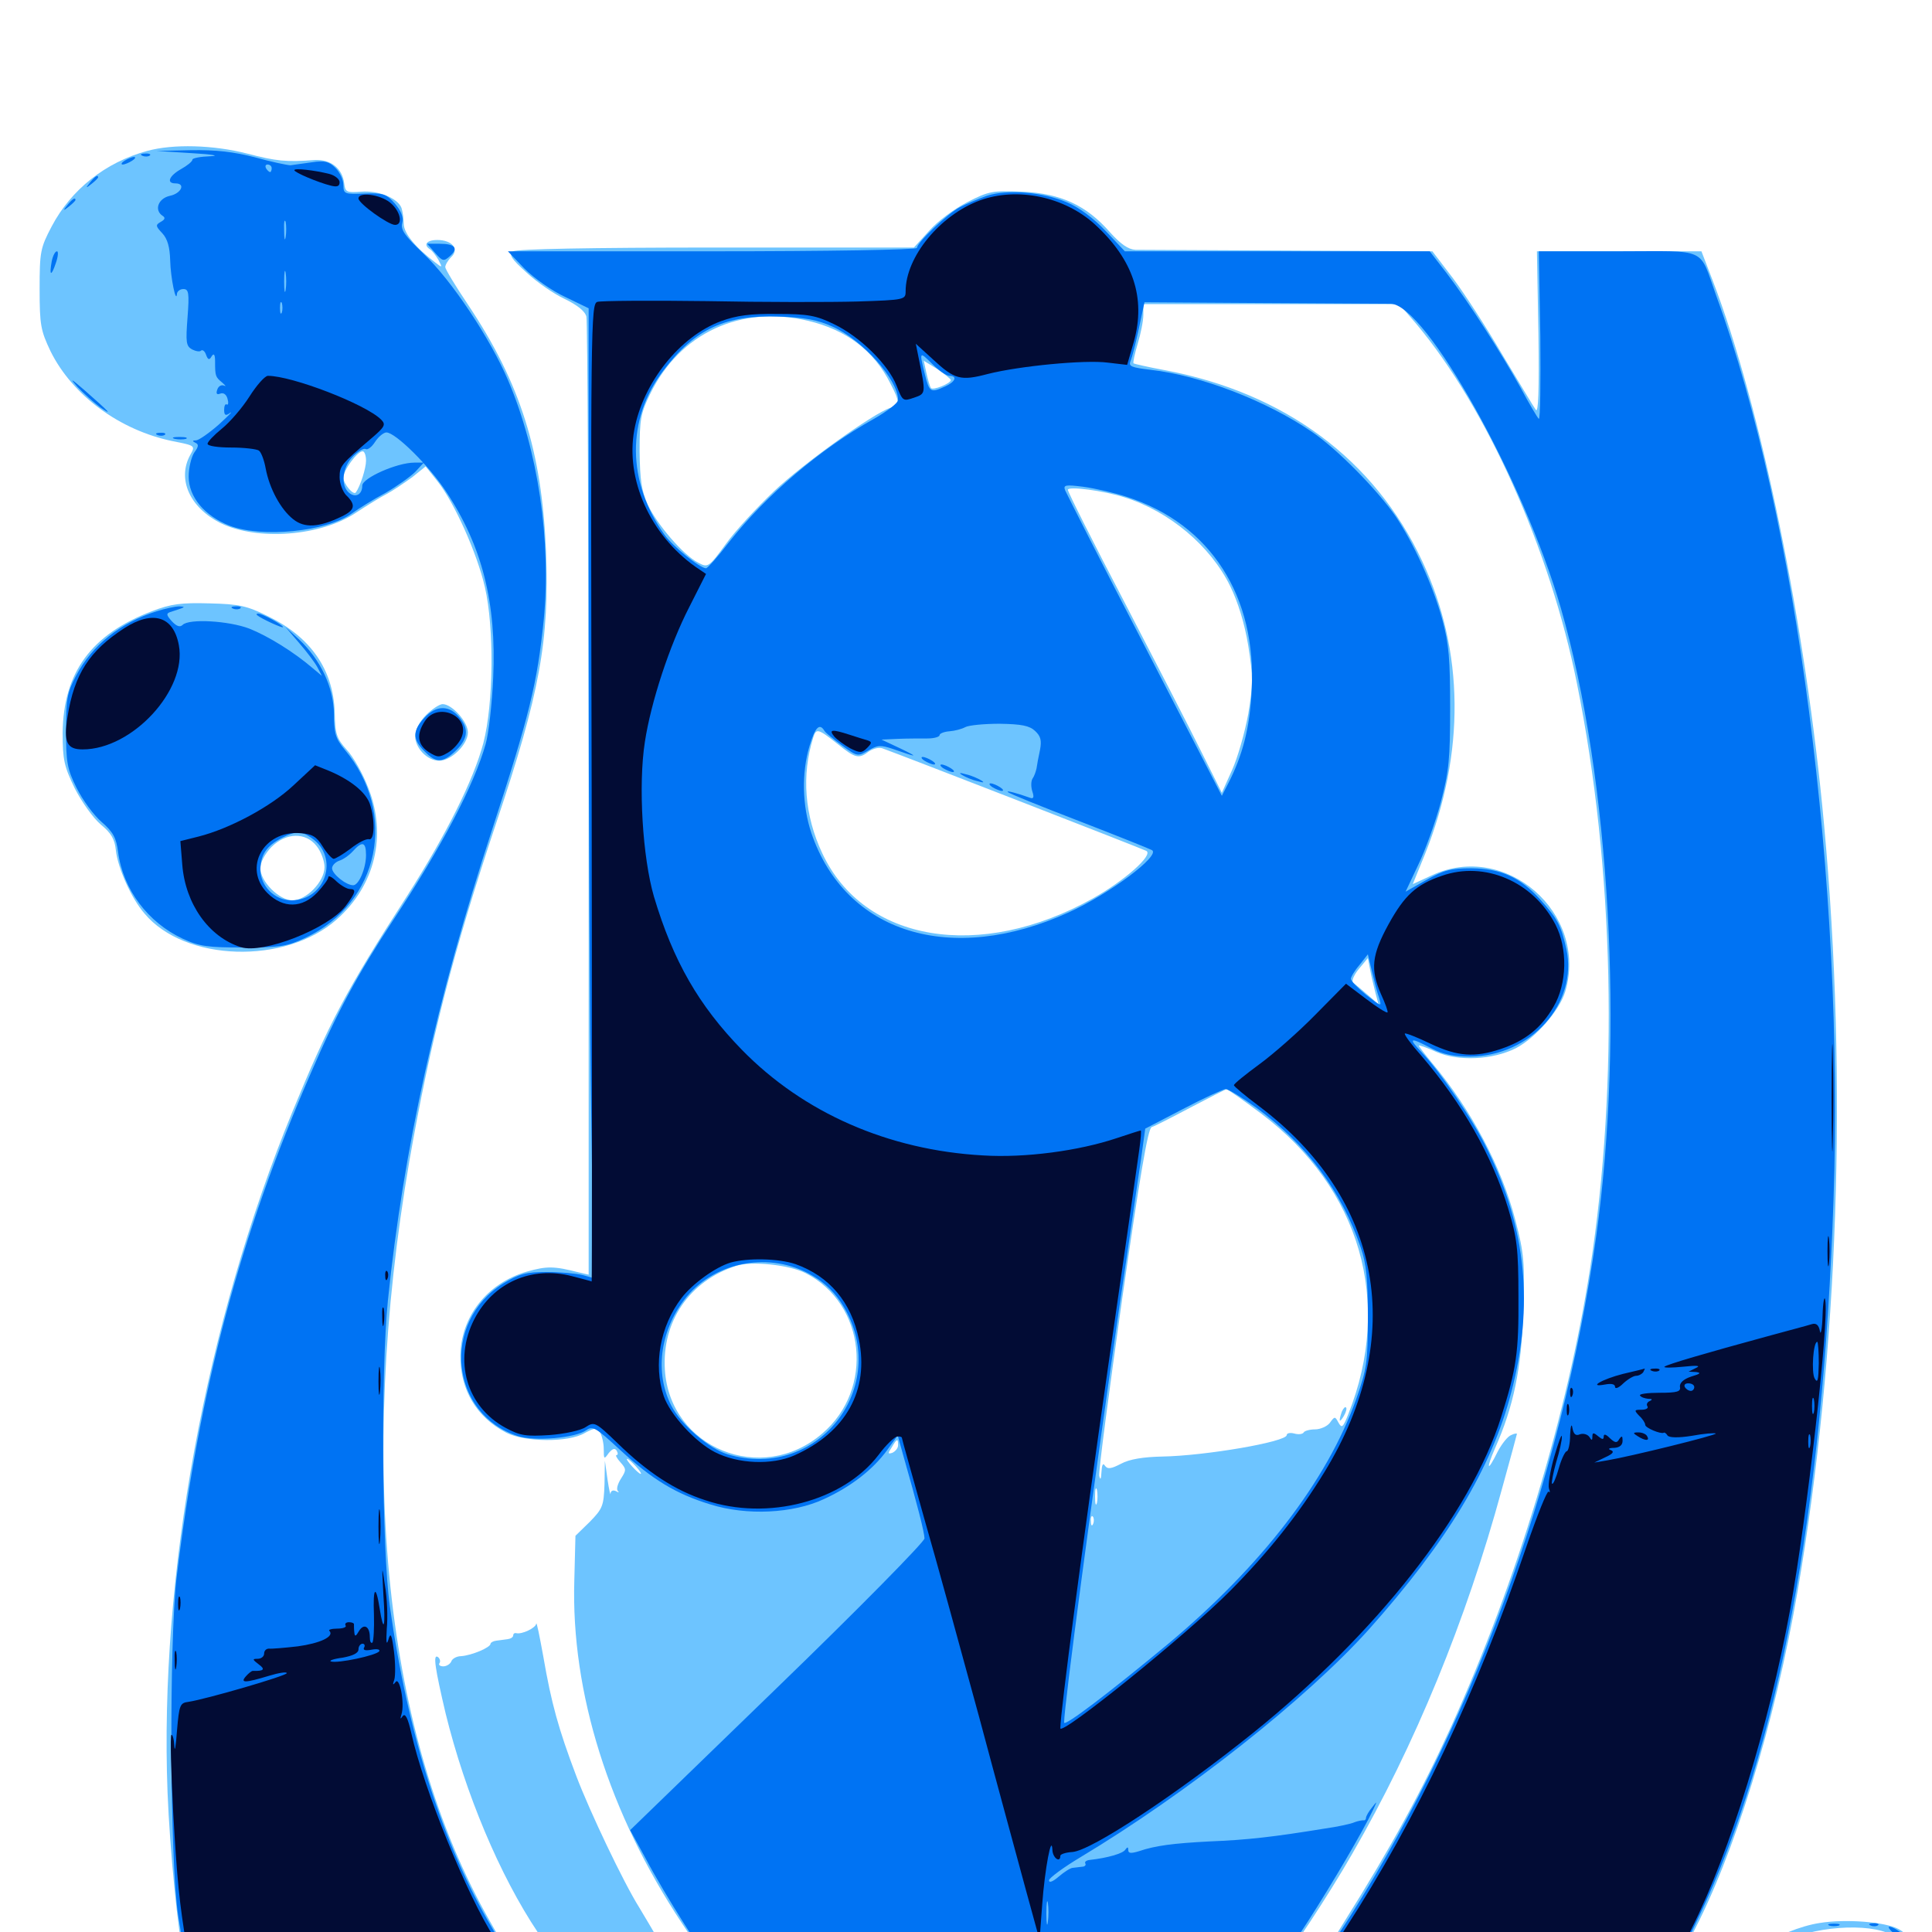 <svg xmlns="http://www.w3.org/2000/svg" viewBox="0 -1000 1000 1000">
	<path fill="#6dc4ff" d="M76.172 -921.875C54.492 -916.016 36.719 -901.758 26.758 -882.812C20.898 -871.68 20.508 -869.727 20.508 -850.391C20.508 -831.641 21.094 -828.906 26.172 -818.164C37.5 -795.312 61.914 -777.344 89.258 -771.68C101.172 -769.336 101.172 -769.336 98.438 -764.453C91.602 -751.953 98.242 -737.305 114.062 -729.297C133.203 -719.922 166.016 -722.461 184.18 -734.57C189.844 -738.281 197.07 -742.773 200.195 -744.336C203.516 -746.094 209.18 -750 213.281 -752.93L220.312 -758.594L226.367 -750.977C235.156 -740.039 247.07 -713.281 250.977 -696.094C255.859 -675 255.469 -635.742 250.195 -615.43C245.117 -596.289 231.055 -568.164 210.742 -536.328C179.102 -487.305 170.117 -470.117 151.367 -424.609C106.445 -315.43 82.422 -183.984 86.719 -72.266C87.891 -42.578 92.188 1.172 95.117 12.305L96.094 16.797H181.055C227.734 16.797 265.625 16.211 265.234 15.234C265.039 14.453 259.57 5.078 253.516 -5.664C199.219 -100.781 184.57 -240.039 211.914 -399.219C222.852 -461.523 234.57 -507.422 256.836 -574.023C279.492 -641.406 284.375 -668.359 282.617 -714.648C280.469 -766.406 269.336 -801.758 242.188 -842.383C235.742 -851.953 230.469 -860.742 230.469 -861.719C230.469 -862.891 231.836 -865.234 233.594 -866.992C237.891 -871.094 233.984 -875.781 226.367 -875.781C220.703 -875.781 218.945 -873.242 222.656 -870.898C223.633 -870.312 225.586 -867.773 226.953 -865.43C229.102 -861.328 228.906 -861.328 225.391 -864.062C215.039 -871.875 209.18 -879.102 208.984 -883.984C208.984 -886.719 208.398 -890.625 207.812 -892.383C205.859 -897.461 195.703 -901.562 186.914 -900.781C179.297 -900.195 178.711 -900.586 178.125 -905.273C177.148 -912.891 171.094 -917.578 163.086 -917.188C148.047 -916.016 142.969 -916.602 127.93 -920.508C110.352 -925 89.648 -925.586 76.172 -921.875ZM189.453 -761.523C189.453 -757.617 186.523 -748.438 184.18 -745.117C183.008 -743.359 177.734 -749.609 177.734 -752.734C177.734 -756.641 184.961 -766.406 187.695 -766.406C188.672 -766.406 189.453 -764.258 189.453 -761.523ZM500.586 -895.312C493.75 -891.797 485.156 -885.352 480.859 -880.469L473.047 -871.875H370.898C304.688 -871.875 267.578 -871.094 265.625 -869.922C263.281 -868.164 264.453 -866.211 272.461 -858.984C277.93 -853.906 286.719 -847.852 292.188 -845.312C298.633 -842.188 302.734 -839.062 303.516 -836.133C304.102 -833.789 304.688 -721.289 304.688 -585.938V-340.234L299.609 -341.406C286.719 -344.727 283.008 -344.727 272.656 -341.797C251.953 -335.742 238.477 -318.359 238.281 -298.047C238.281 -280.469 246.68 -266.406 262.109 -258.398C271.875 -253.516 294.141 -253.32 302.539 -258.203C308.008 -261.133 308.984 -261.133 310.547 -258.594C311.523 -257.031 312.5 -253.125 312.5 -250C312.5 -244.531 312.695 -244.531 315.039 -247.852C316.992 -250.195 318.164 -250.586 319.141 -249.219C319.922 -247.852 319.922 -246.875 319.141 -246.875C318.359 -246.875 319.336 -245.117 321.094 -243.164C324.219 -239.648 324.219 -239.062 321.484 -234.766C319.727 -232.031 318.945 -229.297 319.727 -228.32C320.703 -227.539 320.117 -227.344 318.945 -228.125C317.383 -228.906 316.211 -228.516 316.016 -226.953C316.016 -225.586 315.234 -228.906 314.453 -234.18L313.086 -243.945L312.891 -231.836C312.5 -220.508 311.914 -219.141 305.273 -212.305L297.852 -205.078L297.266 -182.031C295.508 -124.023 315.234 -61.328 353.125 -4.297L367.188 16.797H514.062C594.922 16.797 662.109 16.016 663.281 15.234C666.406 13.086 687.5 -18.75 700 -40.625C732.227 -96.484 758.789 -160.938 777.344 -229.102C781.641 -244.531 785.156 -257.617 785.156 -257.812C785.156 -258.203 783.789 -258.008 782.227 -257.227C780.469 -256.641 777.344 -252.734 775.195 -248.633C769.922 -237.891 768.945 -239.062 773.828 -250.391C783.398 -271.875 787.5 -291.602 788.477 -321.094C789.258 -346.68 788.867 -351.172 784.375 -368.359C777.344 -395.703 761.523 -425.586 741.406 -449.609C737.5 -454.297 734.375 -458.398 734.375 -458.789C734.375 -459.18 738.477 -457.812 743.555 -455.469C754.883 -450.586 772.461 -451.367 784.57 -457.422C794.727 -462.695 807.227 -476.953 810.156 -486.719C822.266 -527.344 779.297 -564.844 741.016 -546.875L731.25 -542.383L737.695 -558.203C758.398 -610.156 758.008 -662.891 736.133 -709.57C711.523 -762.109 665.039 -796.68 602.93 -808.398C594.336 -809.961 586.914 -811.719 586.719 -811.914C586.328 -812.305 587.305 -816.797 588.867 -822.07C590.43 -827.148 591.797 -833.984 591.797 -837.109V-842.578H658.008H724.219L733.008 -832.422C769.531 -788.867 802.344 -715.625 816.211 -646.289C835.547 -550.781 837.891 -439.258 823.047 -343.555C811.133 -267.188 785.156 -181.641 751.172 -106.445C735.938 -73.047 720.312 -44.336 695.898 -5.469C689.062 5.469 683.594 14.844 683.594 15.625C683.594 16.211 725.195 16.602 775.977 16.406L868.164 15.82L875.391 2.148C897.656 -39.648 918.555 -107.617 930.469 -176.562C951.562 -299.414 956.445 -439.844 944.141 -573.047C934.766 -675.391 911.328 -790.234 886.523 -854.688L880.664 -869.922H838.086H795.508L796.289 -827.539C796.68 -797.852 796.289 -785.938 794.922 -787.891C793.75 -789.453 786.133 -802.344 777.734 -816.211C769.531 -830.273 758.008 -848.047 752.148 -855.859L741.406 -869.922L667.188 -870.312C626.172 -870.508 590.43 -870.703 587.695 -870.703C583.984 -870.898 580.078 -873.633 574.609 -879.688C562.305 -893.75 549.219 -899.805 529.297 -900.781C513.867 -901.367 511.914 -901.172 500.586 -895.312ZM418.164 -833.984C438.086 -829.297 452.344 -818.555 460.938 -801.367C465.82 -791.992 465.82 -790.43 460.742 -788.867C452.148 -786.133 415.625 -759.961 400.586 -745.703C391.992 -737.5 380.664 -725.391 375.781 -718.555C366.797 -706.25 366.406 -706.055 361.328 -708.789C353.711 -712.695 340.234 -728.32 335.352 -738.672C332.031 -745.898 331.25 -751.562 331.055 -766.406C331.055 -782.812 331.641 -786.133 336.523 -796.094C351.953 -827.734 383.398 -842.188 418.164 -833.984ZM492.188 -803.32C492.188 -801.562 482.617 -797.656 481.836 -799.219C481.25 -800 480.273 -803.516 479.492 -807.031L478.125 -813.281L485.156 -808.984C488.867 -806.445 491.992 -803.906 492.188 -803.32ZM582.031 -742.578C605.273 -735.352 626.562 -717.383 636.719 -696.68C640.82 -688.281 644.141 -677.539 646.094 -665.82C648.633 -649.805 648.633 -645.898 646.094 -630.469C644.336 -620.898 640.625 -607.812 637.695 -601.367L632.422 -589.648L621.68 -611.133C615.82 -623.047 597.852 -657.812 581.836 -688.672C565.82 -719.336 552.734 -745.312 552.734 -746.484C552.734 -748.438 571.094 -746.094 582.031 -742.578ZM433.398 -615.039C442.773 -607.422 444.531 -607.031 449.805 -611.133C451.953 -612.5 454.883 -613.281 456.641 -612.695C466.016 -609.375 591.211 -560.742 593.359 -559.57C597.07 -557.422 582.031 -544.141 565.625 -534.961C507.227 -502.344 447.07 -512.305 425.586 -558.398C416.406 -577.93 414.844 -598.828 420.898 -618.164C422.461 -623.242 423.438 -622.852 433.398 -615.039ZM711.914 -486.133L713.477 -480.273L707.812 -485.156C704.688 -487.891 701.367 -490.625 700.391 -491.406C699.414 -492.188 700.781 -495.312 703.32 -498.438L708.008 -504.102L709.18 -498.047C709.766 -494.727 711.133 -489.453 711.914 -486.133ZM652.734 -423.633C704.102 -384.961 721.094 -326.172 697.852 -267.969C695.117 -261.133 694.531 -260.547 692.773 -263.672C691.016 -266.992 690.82 -266.992 688.281 -263.477C686.914 -261.719 683.398 -260.156 680.664 -260.156C677.93 -260.156 675.195 -259.375 674.805 -258.594C674.219 -257.617 672.07 -257.422 669.922 -258.008C667.773 -258.594 666.016 -258.203 666.016 -257.227C666.016 -253.711 623.828 -246.484 601.562 -246.094C591.797 -245.898 584.57 -244.727 580.273 -242.383C575 -239.648 573.242 -239.453 571.875 -241.406C570.898 -242.969 570.312 -241.797 570.117 -238.086C569.922 -234.375 569.531 -233.594 568.945 -236.133C568.555 -238.281 574.023 -279.492 580.859 -327.93C589.844 -390.039 594.141 -416.016 596.094 -416.602C597.461 -416.992 606.641 -421.68 616.211 -426.758C625.977 -431.836 634.18 -436.133 634.766 -436.133C635.352 -436.328 643.359 -430.664 652.734 -423.633ZM416.992 -341.016C448.047 -325.195 452.734 -281.055 425.586 -258.008C394.336 -231.055 346.68 -250.391 344.141 -291.016C342.578 -316.016 356.836 -336.914 380.859 -344.727C388.867 -347.461 408.594 -345.312 416.992 -341.016ZM464.844 -251.953C464.844 -250.391 463.477 -248.828 461.914 -248.047C459.57 -247.266 459.375 -247.656 461.523 -250.781C464.258 -255.469 464.844 -255.664 464.844 -251.953ZM329.102 -241.016C331.055 -238.867 332.227 -237.109 331.641 -237.109C331.055 -237.109 329.102 -238.867 327.148 -241.016C325.195 -243.164 324.023 -244.922 324.609 -244.922C325.195 -244.922 327.148 -243.164 329.102 -241.016ZM567.773 -222.07C567.188 -220.117 566.797 -221.68 566.797 -225.391C566.797 -229.102 567.188 -230.664 567.773 -228.906C568.164 -226.953 568.164 -223.828 567.773 -222.07ZM565.82 -211.328C565.234 -209.766 564.648 -210.352 564.648 -212.5C564.453 -214.648 565.039 -215.82 565.625 -215.039C566.211 -214.453 566.406 -212.695 565.82 -211.328ZM694.531 -269.336C692.773 -264.258 693.164 -263.086 695.508 -266.992C696.68 -268.945 697.266 -271.094 696.68 -271.484C696.289 -272.07 695.312 -271.094 694.531 -269.336ZM78.516 -683.594C47.266 -671.68 32.812 -651.953 32.422 -620.703C32.422 -606.641 33.203 -603.32 38.672 -591.992C42.383 -584.766 48.242 -576.562 52.148 -573.242C57.617 -568.75 59.375 -565.625 59.961 -559.961C60.938 -550.781 67.969 -534.961 74.805 -527.148C95.703 -502.148 147.656 -500.586 174.219 -524.023C194.141 -541.602 200.391 -567.578 190.625 -592.188C187.891 -599.414 182.812 -608.398 179.492 -611.914C174.219 -617.773 173.438 -620.117 173.242 -631.445C172.461 -653.32 160.938 -670.117 139.062 -680.859C127.734 -686.523 123.828 -687.305 108.398 -687.695C93.945 -688.086 88.672 -687.5 78.516 -683.594ZM163.867 -562.109C166.211 -559.18 167.969 -554.297 167.969 -551.172C167.969 -543.75 158.594 -533.984 151.367 -533.984C144.531 -533.984 134.766 -543.75 134.766 -550.586C134.766 -553.711 137.109 -558.008 140.43 -561.523C148.047 -569.141 158.203 -569.336 163.867 -562.109ZM220.508 -629.883C217.188 -626.562 214.844 -622.07 214.844 -619.141C214.844 -612.891 221.094 -606.25 227.344 -606.25C233.594 -606.25 242.188 -614.648 242.188 -620.898C242.188 -626.367 233.984 -635.547 229.102 -635.547C227.539 -635.547 223.633 -633.008 220.508 -629.883ZM277.539 -159.57C277.344 -157.422 270.117 -153.906 267.188 -154.688C266.211 -154.883 265.625 -154.297 265.625 -153.516C265.625 -152.539 264.258 -151.758 262.695 -151.562C261.133 -151.367 258.398 -150.977 256.836 -150.781C255.273 -150.586 253.906 -149.805 253.906 -149.219C253.906 -147.266 244.141 -143.164 238.672 -142.773C236.328 -142.773 233.984 -141.406 233.594 -140.039C233.008 -138.672 231.055 -137.5 229.492 -137.5C227.734 -137.5 226.758 -138.281 227.539 -139.258C228.125 -140.234 227.539 -141.797 226.562 -142.383C224.023 -143.945 225.195 -136.328 230.664 -113.086C240.82 -71.875 258.594 -29.297 278.516 0.391L289.258 16.797H318.555H347.852L341.602 5.469C338.086 -0.586 333.203 -8.789 330.859 -12.695C322.656 -25.781 305.273 -62.305 298.242 -80.859C289.062 -105.078 285.352 -118.555 281.25 -142.383C279.297 -153.125 277.734 -160.938 277.539 -159.57ZM941.992 -4.688C921.289 -1.562 892.578 16.406 892.578 26.172C892.578 31.055 903.125 40.234 908.789 40.234C912.5 40.039 912.109 39.648 907.227 37.5C888.086 29.102 896.484 14.648 927.344 3.125C947.656 -4.492 975.781 -4.102 982.422 4.102C985.547 7.812 982.031 18.555 975.781 24.414C971.68 28.32 969.727 28.711 960.156 27.539C954.297 26.758 948.242 24.805 946.875 23.242C944.922 20.703 945.898 20.508 955.664 21.68L966.602 23.047L966.406 14.258C966.406 9.375 966.992 4.492 967.578 3.32C969.531 0.391 966.602 0.781 962.109 4.102C959.18 6.445 958.984 7.031 961.133 7.031C966.406 7.031 964.258 15.82 958.789 16.406C954.297 16.797 954.297 16.797 957.812 13.867C959.961 12.305 960.938 10.938 959.961 10.938C958.984 10.938 956.25 12.891 953.711 15.234C949.219 19.531 944.531 18.75 948.828 14.453C950.195 13.086 951.172 10.938 951.172 9.57C951.172 5.859 941.992 6.445 940.625 10.156C938.672 15.039 941.016 16.016 944.336 11.719C947.266 7.812 947.852 9.57 945.508 15.625C943.945 19.727 936.523 21.875 934.57 18.555C933.789 17.578 934.375 15.234 935.742 13.672C936.914 12.109 937.305 10.156 936.523 9.375C935.742 8.594 934.57 9.18 933.984 10.742C932.422 15.43 925.195 21.68 924.219 19.141C923.828 17.773 922.656 17.188 921.68 17.969C918.75 19.727 919.727 25.781 923.438 30.664L927.148 34.961L928.32 28.906C930.078 20.703 935.547 20.312 935.547 28.516C935.547 31.641 936.523 34.375 937.5 34.375C938.672 34.375 939.453 32.227 939.453 29.492C939.453 24.023 942.578 23.438 948.047 27.539C950.195 29.102 954.688 30.469 958.008 30.469C961.328 30.469 964.844 31.25 966.016 32.422C968.75 35.156 979.492 27.148 984.18 18.555C990.039 8.203 989.453 1.953 982.617 -1.562C975.586 -5.273 955.273 -6.836 941.992 -4.688ZM924.805 12.695C924.219 13.672 924.609 15.039 925.781 15.82C926.758 16.406 927.734 15.625 927.734 14.062C927.734 10.547 926.562 9.961 924.805 12.695Z"/>
	<path fill="#0073f3" d="M99.609 -920.703C109.961 -920.117 114.062 -919.336 108.984 -919.141C103.711 -918.945 99.609 -918.164 99.609 -917.383C99.609 -916.406 96.875 -914.258 93.75 -912.5C87.5 -908.984 85.938 -905.078 90.82 -905.078C96.289 -905.078 93.75 -899.805 87.891 -898.633C81.836 -897.266 79.688 -891.211 84.18 -888.281C85.742 -887.305 85.352 -886.328 83.203 -885.156C80.469 -883.594 80.469 -883.008 83.984 -879.297C86.719 -876.367 87.891 -872.07 88.086 -865.234C88.281 -856.25 91.211 -842.188 91.602 -848.047C91.797 -849.219 93.164 -850.391 94.922 -850.391C97.656 -850.391 98.047 -848.438 97.07 -835.742C96.094 -822.852 96.289 -820.898 99.414 -819.141C101.367 -818.164 103.516 -817.773 104.102 -818.555C104.883 -819.141 106.055 -818.164 106.641 -816.406C107.617 -813.672 108.398 -813.477 109.57 -815.625C110.742 -817.383 111.328 -816.406 111.328 -812.891C111.328 -805.273 111.523 -804.883 115.039 -801.953C116.797 -800.391 117.188 -799.805 116.016 -800.391C114.648 -800.977 113.086 -800.195 112.5 -798.438C111.719 -796.289 112.109 -795.508 114.062 -796.289C115.625 -796.875 117.188 -795.898 117.773 -793.555C118.359 -791.602 118.164 -790.234 117.383 -790.625C116.602 -791.211 116.016 -789.844 116.016 -787.891C116.016 -784.961 116.797 -784.57 119.141 -786.328C120.703 -787.305 118.164 -784.766 113.281 -780.273C108.398 -775.977 103.125 -772.266 101.562 -772.07C99.609 -772.07 99.414 -771.68 100.977 -770.898C102.93 -770.117 102.93 -768.945 100.586 -765.82C99.023 -763.477 97.656 -757.812 97.656 -753.32C97.656 -742.773 105.859 -733.008 118.75 -727.93C135.547 -721.484 168.945 -724.805 182.031 -734.18C185.547 -736.719 193.359 -741.602 199.609 -744.922C205.664 -748.438 212.5 -753.32 215.039 -755.859L219.336 -760.547H214.453C205.469 -760.547 187.5 -752.539 187.5 -748.633C187.5 -743.945 183.984 -742.188 180.664 -744.922C176.172 -748.633 177.148 -758.203 182.617 -763.672C185.352 -766.406 188.281 -768.164 189.258 -767.578C190.234 -766.992 192.383 -768.555 194.141 -771.289C195.898 -774.023 198.633 -776.172 200 -776.172C204.688 -776.172 222.266 -758.789 231.055 -745.312C249.609 -717.188 257.031 -687.891 255.273 -649.219C254.688 -635.742 252.93 -620.312 251.367 -614.844C245.312 -593.555 229.102 -562.5 203.32 -523.438C185.352 -496.094 174.609 -476.367 161.133 -445.117C124.219 -360.742 103.32 -281.641 91.406 -183.398C87.5 -149.805 87.891 -37.109 92.188 -8.789C94.141 3.516 95.898 13.867 96.289 14.062C97.461 15.43 263.672 15.82 263.672 14.453C263.672 13.867 259.57 6.25 254.688 -2.148C229.297 -44.922 211.133 -101.758 201.758 -168.75C197.656 -198.633 197.07 -289.648 200.781 -326.953C208.789 -404.688 225.977 -482.812 254.883 -571.094C274.023 -629.688 278.125 -646.484 281.445 -679.297C285.352 -720.312 278.516 -766.602 263.086 -802.93C253.906 -824.609 233.789 -854.883 219.141 -868.75C209.57 -877.93 207.227 -881.055 208.203 -884.57C208.984 -887.5 207.617 -890.82 204.492 -894.531C200 -899.609 198.438 -900.195 188.672 -899.805C178.32 -899.414 177.734 -899.609 177.734 -904.297C177.734 -906.836 175.977 -910.742 173.633 -913.086C170.312 -916.406 167.969 -916.992 161.523 -916.016C157.031 -915.43 151.953 -914.648 150.391 -914.453C148.828 -914.453 140.43 -916.211 132.031 -918.555C120.703 -921.484 111.719 -922.461 98.828 -922.266L81.055 -921.875ZM134.18 -915.625C134.961 -916.211 133.789 -916.797 131.641 -916.602C129.492 -916.602 128.906 -916.016 130.469 -915.43C131.836 -914.844 133.594 -915.039 134.18 -915.625ZM140.625 -912.891C140.625 -911.914 140.234 -910.938 139.844 -910.938C139.258 -910.938 138.281 -911.914 137.695 -912.891C137.109 -914.062 137.5 -914.844 138.477 -914.844C139.648 -914.844 140.625 -914.062 140.625 -912.891ZM147.852 -877.344C147.461 -874.805 147.07 -876.367 147.07 -880.664C146.875 -884.961 147.266 -886.914 147.852 -885.156C148.242 -883.203 148.242 -879.688 147.852 -877.344ZM147.852 -850C147.461 -847.461 147.07 -849.414 147.07 -854.297C147.07 -859.18 147.461 -861.133 147.852 -858.789C148.242 -856.25 148.242 -852.344 147.852 -850ZM145.898 -838.281C145.312 -836.914 144.922 -837.891 144.922 -840.625C144.922 -843.359 145.312 -844.336 145.898 -843.164C146.289 -841.797 146.289 -839.453 145.898 -838.281ZM73.828 -919.336C72.266 -919.922 72.852 -920.508 75 -920.508C77.148 -920.703 78.32 -920.117 77.539 -919.531C76.953 -918.945 75.195 -918.75 73.828 -919.336ZM64.453 -916.797C62.891 -915.82 62.5 -914.844 63.477 -914.844C64.648 -914.844 66.797 -915.82 68.359 -916.797C69.922 -917.773 70.508 -918.75 69.336 -918.75C68.359 -918.75 66.016 -917.773 64.453 -916.797ZM46.68 -905.664C44.141 -902.539 44.336 -902.344 47.461 -904.883C49.219 -906.25 50.781 -907.812 50.781 -908.203C50.781 -909.766 49.219 -908.789 46.68 -905.664ZM510.742 -898.633C506.445 -897.07 500.195 -894.531 496.875 -892.773C490.43 -889.453 474.609 -874.414 474.609 -871.68C474.609 -870.703 428.516 -869.922 368.75 -869.922H262.891L271.484 -860.938C276.367 -856.055 285.742 -849.414 292.578 -846.289L304.688 -840.43V-671.875C304.688 -579.297 305.273 -466.211 306.055 -420.898L307.227 -338.477L301.562 -340.039C298.438 -340.82 290.039 -341.602 283.008 -341.602C272.07 -341.602 268.75 -340.625 260.547 -335.742C228.125 -315.625 232.812 -267.969 268.164 -256.641C276.758 -253.906 297.852 -255.664 303.516 -259.766C306.836 -262.109 308.594 -260.938 321.094 -249.414C337.695 -234.18 349.805 -226.758 367.773 -221.289C386.523 -215.43 410.352 -216.602 426.367 -224.023C440.43 -230.469 451.758 -239.258 459.18 -249.414L464.648 -257.031L467.578 -246.484C475 -220.508 478.516 -206.641 478.516 -203.711C478.516 -201.953 444.336 -167.188 402.344 -126.562L326.172 -52.734L334.18 -38.086C338.477 -29.883 347.461 -14.648 354.102 -4.297L366.211 14.648H514.844L663.672 14.844L677.344 -6.055C689.844 -25.586 705.273 -51.758 710.742 -63.281C712.891 -67.969 712.891 -67.969 710.156 -64.453C708.398 -62.305 707.031 -59.961 707.031 -58.984C707.031 -58.203 706.445 -57.617 705.664 -57.812C704.688 -57.812 702.734 -57.422 701.172 -56.836C699.609 -56.055 692.578 -54.492 685.547 -53.516C659.18 -49.219 645.703 -47.656 625.977 -46.875C607.227 -45.898 598.047 -44.727 589.453 -41.797C585.547 -40.625 583.984 -40.625 583.984 -42.383C583.984 -44.141 583.594 -44.141 582.422 -42.578C581.25 -40.625 573.047 -38.281 564.062 -37.305C562.305 -37.109 561.328 -36.328 561.719 -35.547C562.305 -34.766 561.523 -33.789 560.156 -33.789C558.789 -33.594 556.641 -33.398 555.273 -33.203C554.102 -33.203 550.781 -31.055 548.047 -28.711C545.117 -26.172 542.969 -25.195 542.969 -26.758C542.969 -27.93 550.391 -33.398 559.18 -38.672C614.453 -71.875 675.781 -120.312 708.203 -156.25C749.023 -201.953 772.07 -240.039 782.227 -279.297C793.945 -324.219 790.039 -363.867 769.922 -404.883C762.5 -420.312 745.898 -444.727 735.742 -455.469C728.711 -462.891 729.688 -463.281 740.82 -457.422C746.68 -454.297 752.344 -453.125 760.938 -453.125C792.383 -453.32 816.797 -480.664 810.742 -508.789C808.008 -520.898 806.25 -524.414 797.266 -534.375C786.914 -545.898 776.953 -550.391 761.719 -550.586C750.977 -550.586 747.266 -549.609 738.281 -544.531L727.539 -538.477L733.984 -552.148C737.695 -559.766 742.969 -574.414 745.703 -584.57C750 -600.977 750.586 -607.227 750.586 -633.594C750.586 -658.594 750 -666.602 746.484 -679.492C741.602 -697.266 731.641 -718.945 722.461 -732.617C712.891 -746.484 691.992 -767.773 678.906 -776.562C655.469 -792.578 621.484 -805.664 595.508 -808.594C585.742 -809.766 583.984 -810.352 585.156 -813.086C585.938 -814.844 587.891 -822.461 589.453 -829.883L592.383 -843.555L653.125 -843.164C686.523 -842.969 716.602 -842.773 719.922 -842.773C738.086 -842.188 788.672 -751.562 807.812 -685.547C833.398 -597.07 840.82 -464.258 826.172 -359.961C808.203 -232.031 760.352 -102.148 692.969 0.977L683.203 15.82L764.062 16.406C808.398 16.797 850.195 16.406 856.641 15.82L868.555 14.648L879.492 -8.203C920.508 -94.336 943.555 -217.969 949.023 -378.906C954.688 -542.188 929.883 -733.008 888.477 -846.484C879.102 -872.656 884.766 -869.922 837.695 -869.922H796.484L797.266 -826.172C797.461 -802.148 797.266 -782.812 796.484 -783.203C795.898 -783.594 791.602 -790.82 787.109 -799.219C776.758 -817.773 760.156 -843.75 748.633 -858.789L740.039 -869.922H661.133H582.227L572.266 -880.469C566.211 -886.914 558.398 -892.773 552.148 -895.312C539.844 -900.586 521.289 -902.148 510.742 -898.633ZM430.664 -831.055C446.289 -824.219 464.844 -803.516 464.844 -792.969C464.844 -791.406 459.18 -787.109 452.344 -783.203C424.414 -767.578 396.484 -743.75 377.148 -719.141C371.484 -711.719 366.211 -705.859 365.43 -705.859C362.305 -705.859 348.047 -717.383 343.945 -723.242C324.414 -750.586 324.219 -783.203 343.359 -808.203C359.766 -829.883 375.586 -837.109 403.32 -836.133C416.211 -835.742 423.438 -834.375 430.664 -831.055ZM491.406 -805.469C495.703 -805.469 494.531 -802.344 489.258 -800C481.641 -796.484 481.055 -796.875 478.711 -806.25C475.781 -818.164 475.781 -818.359 482.617 -811.523C485.938 -808.203 489.844 -805.469 491.406 -805.469ZM583.398 -742.773C626.562 -728.711 650.586 -691.406 647.852 -642.383C646.875 -623.242 643.164 -608.984 635.742 -594.531L632.422 -588.086L592.578 -665.43C570.508 -708.008 552.148 -744.336 551.367 -746.094C550.195 -749.023 551.367 -749.219 560.742 -748.047C566.602 -747.266 576.758 -744.922 583.398 -742.773ZM535.742 -621.68C538.672 -618.945 539.258 -616.797 538.281 -611.719C537.5 -608.203 536.719 -603.906 536.523 -602.344C536.133 -600.586 535.352 -598.242 534.375 -596.875C533.594 -595.508 533.594 -592.578 534.375 -590.234C535.352 -587.305 534.961 -586.328 533.008 -587.109C526.562 -589.453 520.508 -591.016 521.68 -590.039C522.266 -589.258 538.867 -582.617 558.594 -575C578.32 -567.383 595.312 -560.547 596.289 -559.961C600.781 -557.227 574.609 -537.5 553.125 -527.734C492.188 -500 437.5 -516.992 419.922 -568.945C415.234 -583.008 414.844 -599.805 418.945 -613.672C421.875 -623.633 424.219 -625.977 426.758 -621.68C427.539 -620.508 431.641 -617.188 435.938 -614.062C443.75 -608.398 443.945 -608.398 449.414 -611.523C454.297 -614.453 455.859 -614.453 462.305 -612.305C475 -607.812 475.977 -607.812 465.82 -612.695L456.25 -617.188L464.844 -617.578C469.727 -617.773 476.562 -617.773 480.078 -617.773C483.398 -617.773 486.328 -618.555 486.328 -619.531C486.328 -620.312 488.672 -621.289 491.406 -621.484C494.141 -621.68 497.852 -622.656 499.609 -623.633C501.367 -624.609 509.375 -625.391 517.383 -625.391C528.711 -625.195 532.812 -624.414 535.742 -621.68ZM713.867 -483.398C715.234 -478.711 715.039 -478.906 707.227 -484.961C702.93 -488.477 699.219 -492.188 699.219 -493.359C699.219 -494.336 701.172 -497.656 703.711 -500.586L708.008 -506.055L710.156 -497.07C711.328 -492.188 712.891 -485.938 713.867 -483.398ZM650.391 -426.562C676.172 -407.617 694.531 -383.203 704.297 -354.297C707.227 -345.898 708.008 -337.891 708.008 -318.164C708.008 -294.727 707.422 -291.406 701.953 -275.781C686.914 -233.594 652.93 -189.453 604.492 -149.023C574.609 -124.219 550.781 -106.055 550.781 -108.398C550.781 -117.188 565.625 -228.125 579.297 -323.047C584.375 -356.836 589.258 -391.602 590.625 -400.195L592.773 -415.82L612.305 -425.977C623.047 -431.641 633.008 -436.133 634.375 -436.328C635.742 -436.328 642.969 -431.836 650.391 -426.562ZM418.164 -341.016C425.391 -337.305 430.664 -332.617 434.961 -326.367C462.891 -284.766 424.609 -232.812 376.562 -247.266C366.992 -250.195 352.539 -262.5 347.461 -272.461C338.867 -289.258 341.602 -310.742 354.102 -327.148C368.555 -346.289 396.484 -352.344 418.164 -341.016ZM542.383 -5.273C541.992 -2.148 541.602 -4.297 541.602 -9.57C541.602 -15.039 541.992 -17.383 542.383 -15.039C542.773 -12.5 542.773 -8.203 542.383 -5.273ZM478.516 -606.25C480.078 -605.273 482.422 -604.297 483.398 -604.297C484.57 -604.297 483.984 -605.273 482.422 -606.25C480.859 -607.227 478.711 -608.203 477.539 -608.203C476.562 -608.203 476.953 -607.227 478.516 -606.25ZM488.281 -602.344C489.844 -601.367 492.188 -600.391 493.164 -600.391C494.336 -600.391 493.75 -601.367 492.188 -602.344C490.625 -603.32 488.477 -604.297 487.305 -604.297C486.328 -604.297 486.719 -603.32 488.281 -602.344ZM498.047 -598.828C499.609 -597.852 503.125 -596.289 505.859 -595.703C509.18 -594.727 509.766 -594.922 507.812 -596.094C506.25 -597.07 502.734 -598.633 500 -599.219C496.68 -600.195 496.094 -600 498.047 -598.828ZM513.672 -592.578C515.234 -591.602 517.578 -590.625 518.555 -590.625C519.727 -590.625 519.141 -591.602 517.578 -592.578C516.016 -593.555 513.867 -594.531 512.695 -594.531C511.719 -594.531 512.109 -593.555 513.672 -592.578ZM34.961 -893.945C32.422 -890.82 32.617 -890.625 35.742 -893.164C37.5 -894.531 39.062 -896.094 39.062 -896.484C39.062 -898.047 37.5 -897.07 34.961 -893.945ZM225.195 -869.141C229.102 -864.648 229.688 -864.648 232.812 -867.383C237.5 -871.484 235.547 -873.828 227.539 -873.828H221.094ZM26.758 -864.648C25.391 -857.031 26.562 -856.836 28.906 -863.867C30.078 -867.188 30.273 -869.922 29.492 -869.922C28.516 -869.922 27.344 -867.578 26.758 -864.648ZM40.039 -799.805C43.359 -796.289 48.633 -791.602 51.758 -789.258C58.594 -784.57 57.031 -786.328 43.945 -797.852C36.719 -804.102 35.742 -804.688 40.039 -799.805ZM81.641 -774.805C80.078 -775.391 80.664 -775.977 82.812 -775.977C84.961 -776.172 86.133 -775.586 85.352 -775C84.766 -774.414 83.008 -774.219 81.641 -774.805ZM90.43 -772.852C88.477 -773.438 89.648 -773.828 92.773 -773.828C96.094 -773.828 97.461 -773.438 96.289 -772.852C94.922 -772.461 92.188 -772.461 90.43 -772.852ZM81.055 -683.594C62.305 -677.734 47.656 -666.016 39.453 -650.391C34.766 -641.602 34.18 -638.281 34.18 -621.875C34.18 -605.469 34.766 -601.953 39.648 -592.188C42.773 -585.938 48.438 -578.125 52.539 -574.609C58.594 -569.336 60.156 -566.406 61.133 -558.984C63.672 -539.648 76.562 -522.461 94.727 -514.062C103.125 -510.156 107.617 -509.57 125.977 -509.57C145.117 -509.57 148.633 -510.156 158.203 -514.648C196.484 -532.812 206.055 -579.102 178.32 -612.109C173.633 -617.773 172.852 -620.508 172.852 -630.469C172.656 -644.336 166.016 -658.398 154.688 -669.141L147.656 -675.586L154.688 -667.383C158.594 -662.891 162.891 -657.227 164.258 -654.688L166.602 -650.195L161.914 -654.102C152.148 -662.5 138.867 -670.703 129.102 -674.609C118.359 -678.711 97.852 -679.883 94.531 -676.562C93.164 -675.195 91.406 -675.781 88.867 -678.516C86.133 -681.641 85.938 -682.422 88.086 -683.203C96.094 -685.742 96.484 -685.938 92.773 -686.133C90.625 -686.133 85.352 -684.961 81.055 -683.594ZM161.328 -566.211C175.781 -556.25 168.555 -533.984 150.781 -533.984C142.188 -533.984 134.766 -541.406 134.766 -550C134.961 -557.617 137.891 -562.109 145.703 -566.211C152.734 -569.922 156.25 -569.922 161.328 -566.211ZM189.453 -557.422C189.453 -550.586 185.742 -541.797 182.812 -541.797C179.102 -541.797 171.875 -547.656 171.875 -550.586C171.875 -551.953 173.438 -553.711 175.586 -554.492C177.539 -555.078 180.664 -557.227 182.617 -559.375C187.5 -564.844 189.453 -564.258 189.453 -557.422ZM120.703 -684.961C119.141 -685.547 119.727 -686.133 121.875 -686.133C124.023 -686.328 125.195 -685.742 124.414 -685.156C123.828 -684.57 122.07 -684.375 120.703 -684.961ZM133.008 -681.641C134.961 -679.883 146.484 -674.609 146.484 -675.391C146.484 -676.562 135.742 -682.422 133.594 -682.422C132.812 -682.422 132.617 -682.031 133.008 -681.641ZM219.727 -628.516C213.477 -621.875 213.477 -617.188 219.727 -611.133C225.586 -605.078 228.906 -605.078 235.156 -610.742C241.992 -616.992 242.969 -622.266 238.086 -628.32C232.812 -635.156 225.781 -635.156 219.727 -628.516ZM946.875 -3.32C945.508 -3.906 946.484 -4.297 949.219 -4.297C951.953 -4.297 952.93 -3.906 951.758 -3.32C950.391 -2.93 948.047 -2.93 946.875 -3.32ZM968.359 -3.32C966.797 -3.906 967.383 -4.492 969.531 -4.492C971.68 -4.688 972.852 -4.102 972.07 -3.516C971.484 -2.93 969.727 -2.734 968.359 -3.32ZM980.664 0.977C983.203 3.125 985.742 4.297 986.328 3.711C987.5 2.539 980.469 -2.734 977.93 -2.734C976.953 -2.734 978.125 -0.977 980.664 0.977ZM976.367 25.977C973.828 29.102 974.023 29.297 977.148 26.758C980.273 24.219 981.25 22.656 979.688 22.656C979.297 22.656 977.734 24.219 976.367 25.977ZM968.75 30.469C966.992 31.641 966.797 32.422 968.164 32.422C969.336 32.422 971.094 31.445 971.68 30.469C973.242 28.125 972.461 28.125 968.75 30.469Z"/>
	<path fill="#020c35" d="M152.344 -911.914C152.344 -910.742 164.844 -905.469 171.289 -903.906C174.414 -903.125 175.781 -903.516 175.781 -905.664C175.781 -907.227 173.438 -909.18 170.508 -909.961C162.695 -911.914 152.344 -913.086 152.344 -911.914ZM185.547 -897.266C185.547 -894.727 200.977 -883.594 204.492 -883.594C208.789 -883.594 207.227 -890.82 201.953 -895.117C196.68 -899.414 185.547 -900.781 185.547 -897.266ZM507.227 -896.289C486.523 -888.672 468.75 -866.992 468.75 -849.219C468.75 -844.922 468.359 -844.727 443.945 -843.945C430.078 -843.555 395.117 -843.555 365.82 -844.141C336.719 -844.531 311.133 -844.336 309.18 -843.75C305.859 -842.578 305.664 -833.594 306.25 -589.648C306.445 -450.586 306.445 -336.719 306.25 -336.719C305.859 -336.914 301.367 -338.086 296.094 -339.453C275.195 -344.922 255.273 -336.133 245.508 -317.188C234.57 -295.898 241.406 -271.875 261.719 -260.938C269.336 -256.836 272.266 -256.445 284.57 -257.227C292.188 -257.812 300.586 -259.57 303.125 -261.328C307.617 -264.258 308.203 -264.062 319.727 -252.93C335.156 -237.891 349.414 -228.516 365.234 -223.438C397.266 -212.695 436.328 -222.852 454.688 -246.875C458.594 -252.148 463.086 -256.445 464.453 -256.445C465.625 -256.641 466.797 -256.25 466.797 -255.859C466.797 -255.273 472.07 -236.719 478.32 -214.258C484.766 -191.992 497.461 -145.508 506.836 -111.133C516.016 -76.758 526.953 -36.719 530.859 -22.266L538.086 4.102L539.453 -14.453C540.82 -32.812 544.336 -51.367 544.727 -42.383C544.922 -38.281 548.828 -35.547 548.828 -39.453C548.828 -40.234 551.562 -41.211 555.078 -41.406C565.039 -42.188 608.984 -71.289 648.438 -102.93C712.305 -154.297 761.133 -216.406 776.953 -266.406C784.961 -291.602 786.133 -300.195 785.938 -328.906C785.938 -353.906 785.156 -359.375 780.664 -374.414C772.266 -401.953 756.836 -428.906 735.547 -453.711C730.469 -459.375 726.758 -464.453 727.148 -465.039C727.539 -465.43 733.594 -463.086 740.43 -459.766C754.492 -453.125 763.281 -452.539 776.758 -457.031C789.453 -461.328 797.656 -467.773 804.102 -478.906C811.133 -490.82 811.523 -508.984 805.078 -521.484C793.555 -543.75 768.359 -554.492 746.289 -546.68C733.008 -542.188 726.953 -536.523 718.75 -521.68C709.961 -505.664 709.18 -498.242 714.844 -485.352C716.992 -480.664 718.555 -476.367 718.164 -475.977C717.578 -475.586 712.695 -478.711 707.031 -483.008L696.68 -490.82L680.859 -474.805C672.266 -466.016 659.18 -454.492 651.953 -449.219C644.531 -443.75 638.672 -439.062 638.672 -438.281C638.672 -437.695 644.531 -432.812 651.562 -427.539C715.625 -379.297 728.32 -308.008 685.547 -238.086C672.07 -216.016 656.445 -196.484 636.719 -176.562C614.258 -153.906 548.828 -101.172 548.828 -105.469C548.828 -113.672 560.156 -199.219 573.438 -291.797C581.641 -348.242 588.867 -399.023 589.648 -404.688C590.43 -410.156 590.82 -414.844 590.43 -414.844C590.039 -414.844 584.57 -413.086 578.125 -410.938C558.398 -404.297 530.469 -400.586 508.789 -401.953C459.766 -404.688 415.82 -424.023 383.984 -456.641C361.719 -479.492 348.438 -502.539 338.477 -535.938C332.617 -556.055 330.273 -593.555 333.789 -616.016C336.914 -636.523 346.484 -665.82 356.836 -685.938L365.43 -702.93L359.961 -706.641C336.523 -723.242 323.633 -751.953 328.32 -777.539C332.812 -801.953 351.953 -825.977 373.242 -833.789C381.25 -836.719 388.477 -837.695 402.344 -837.5C418.164 -837.5 422.461 -836.719 431.641 -832.227C445.117 -825.781 459.766 -811.328 464.062 -800.391C467.188 -792.383 467.383 -792.188 473.047 -794.141C479.297 -796.289 479.297 -796.094 475.391 -815.234L474.023 -822.07L482.812 -814.062C494.141 -803.516 497.266 -802.734 511.328 -806.445C527.539 -810.547 561.523 -813.867 573.438 -812.305L583.398 -811.133L586.914 -823.242C593.164 -845.898 586.523 -865.625 566.797 -883.789C550.977 -898.242 526.562 -903.32 507.227 -896.289ZM411.719 -345.703C429.297 -339.453 440.625 -325.977 444.531 -306.836C450 -280.469 437.891 -258.594 411.133 -246.68C399.609 -241.602 382.031 -242.188 369.922 -248.438C359.766 -253.711 346.875 -267.773 343.555 -277.344C338.086 -293.555 341.602 -313.477 352.734 -328.125C358.398 -335.547 370.312 -344.141 378.125 -346.484C387.109 -349.023 403.125 -348.633 411.719 -345.703ZM129.102 -794.727C125.391 -788.867 118.945 -781.445 114.844 -778.125C110.742 -774.805 107.422 -771.289 107.422 -770.312C107.422 -769.141 112.891 -768.359 119.727 -768.359C126.367 -768.359 132.812 -767.578 133.984 -766.797C135.156 -766.016 136.719 -761.914 137.5 -757.617C139.453 -747.07 145.312 -736.328 151.758 -731.25C157.617 -726.562 165.039 -726.953 176.758 -732.617C183.789 -735.938 184.375 -738.672 179.102 -743.75C177.344 -745.703 175.781 -749.805 175.781 -752.93C175.781 -758.789 176.367 -759.57 192.383 -773.242C199.219 -779.102 199.805 -780.273 197.266 -782.812C189.258 -790.82 151.172 -805.469 138.672 -805.469C137.109 -805.469 132.812 -800.586 129.102 -794.727ZM64.258 -674.805C46.289 -663.086 38.477 -651.172 34.961 -629.102C32.812 -615.82 34.57 -612.109 42.773 -612.109C68.555 -612.109 96.875 -642.969 92.578 -666.016C89.844 -681.055 79.102 -684.375 64.258 -674.805ZM219.922 -626.758C215.43 -619.922 216.016 -614.648 221.875 -610.742C226.562 -607.812 227.344 -607.812 232.031 -610.547C234.961 -612.305 238.086 -616.016 239.062 -618.75C243.164 -629.688 226.367 -636.719 219.922 -626.758ZM431.836 -618.75C433.203 -617.188 436.914 -614.453 440.039 -612.695C445.117 -610.156 446.094 -610.156 448.828 -612.891C451.367 -615.43 451.367 -616.016 449.023 -616.797C447.461 -617.188 443.359 -618.555 439.648 -619.727C430.664 -622.656 428.711 -622.461 431.836 -618.75ZM151.758 -593.359C140.039 -582.422 118.945 -571.094 102.734 -566.992L93.359 -564.648L94.336 -552.539C95.898 -532.227 108.008 -515.039 124.609 -509.766C136.133 -506.055 169.922 -519.336 178.906 -531.055C184.18 -538.086 184.57 -539.844 181.055 -539.844C179.688 -539.844 176.562 -541.602 174.219 -543.75C171.875 -546.094 169.922 -547.07 169.922 -545.898C169.922 -544.922 167.383 -541.406 164.258 -538.086C156.445 -529.883 146.68 -529.688 138.477 -537.695C125.586 -550.586 136.328 -570.312 155.469 -568.75C161.523 -568.359 163.867 -566.992 166.992 -561.914C169.141 -558.398 171.68 -555.664 172.656 -555.469C173.633 -555.469 177.539 -557.812 181.445 -560.742C185.352 -563.867 189.648 -566.016 191.016 -565.625C193.945 -564.844 194.141 -575.977 191.406 -583.984C189.258 -590.039 181.25 -596.484 169.922 -601.172L163.086 -603.906ZM948.047 -431.445C948.047 -406.836 948.438 -396.875 948.633 -409.57C949.023 -422.266 949.023 -442.383 948.633 -454.492C948.438 -466.602 948.047 -456.25 948.047 -431.445ZM945.898 -352.344C945.898 -345.312 946.289 -342.578 946.68 -346.094C947.07 -349.414 947.07 -355.273 946.68 -358.789C946.289 -362.109 945.898 -359.375 945.898 -352.344ZM199.414 -339.453C199.414 -337.305 200 -336.719 200.586 -338.281C201.172 -339.648 200.977 -341.406 200.391 -341.992C199.805 -342.773 199.219 -341.602 199.414 -339.453ZM943.359 -319.141C943.164 -312.109 942.383 -308.594 941.992 -310.938C941.406 -314.258 940.039 -315.234 937.891 -314.648C936.133 -314.062 925.781 -311.328 915.039 -308.398C882.812 -299.609 862.695 -293.75 861.523 -292.578C860.938 -291.992 865.234 -291.992 871.094 -292.578C878.32 -293.359 880.469 -293.164 877.93 -291.992L874.023 -290.039L877.93 -289.844C880.664 -289.453 880.078 -288.867 875.391 -287.5C871.289 -286.133 869.336 -284.18 869.531 -282.227C870.117 -279.688 868.164 -279.102 858.984 -279.102C852.93 -279.102 848.438 -278.516 848.828 -277.734C849.414 -276.758 851.367 -276.172 853.125 -275.977C855.273 -275.977 855.469 -275.586 853.906 -274.805C852.734 -274.414 851.953 -273.047 852.734 -272.07C853.32 -271.094 851.953 -270.312 849.609 -270.312C845.898 -270.312 845.703 -270.117 848.438 -267.188C850.195 -265.625 851.562 -263.477 851.562 -262.5C851.562 -260.938 859.57 -257.617 861.133 -258.398C861.523 -258.789 862.5 -258.008 863.086 -257.031C863.867 -255.859 868.359 -255.664 875.781 -256.836C882.031 -258.008 887.5 -258.398 888.086 -258.008C888.867 -257.227 843.75 -246.094 832.031 -244.141L825.195 -242.969L830.859 -245.703C834.766 -247.461 835.742 -248.633 833.789 -249.414C832.031 -250 832.812 -250.586 835.547 -250.586C838.281 -250.781 839.844 -251.953 839.844 -254.297C839.844 -256.836 839.453 -257.031 838.086 -255.078C836.914 -252.93 835.938 -253.125 833.203 -255.664C831.25 -257.617 830.078 -258.008 830.078 -256.445C830.078 -254.688 829.297 -254.883 827.148 -256.641C824.805 -258.594 824.219 -258.594 824.219 -256.445C824.219 -254.297 823.828 -254.297 822.656 -256.25C821.68 -257.617 819.531 -258.203 817.773 -257.617C815.625 -256.641 814.453 -257.617 813.867 -260.938C813.477 -263.477 812.891 -261.914 812.695 -257.227C812.695 -252.539 811.719 -248.828 810.938 -248.828C810.156 -248.828 808.203 -244.922 806.836 -240.039C805.469 -235.156 803.906 -231.445 803.32 -232.031C802.93 -232.422 803.906 -237.5 805.469 -243.164C807.227 -248.828 808.594 -254.883 808.398 -256.445C808.398 -258.203 806.641 -253.516 804.492 -246.094C802.344 -238.672 801.172 -231.25 801.758 -229.492C802.344 -227.93 802.344 -227.148 801.562 -227.93C800.781 -228.516 795.703 -215.82 790.039 -199.414C764.258 -123.828 733.398 -58.789 696.094 -1.367L685.547 14.844H775.195C876.367 14.844 866.406 16.602 875.781 -2.148C895.508 -41.602 915.43 -106.25 926.562 -166.797C935.156 -214.062 946.875 -316.211 944.727 -327.148C944.336 -329.688 943.555 -326.172 943.359 -319.141ZM941.406 -294.336C941.211 -285.547 940.82 -283.789 939.258 -286.523C937.5 -289.648 938.477 -305.469 940.625 -305.469C941.016 -305.469 941.406 -300.391 941.406 -294.336ZM876.953 -282.031C876.953 -281.055 876.172 -280.078 875.195 -280.078C874.023 -280.078 872.656 -281.055 872.07 -282.031C871.484 -283.203 872.266 -283.984 873.828 -283.984C875.586 -283.984 876.953 -283.203 876.953 -282.031ZM938.867 -268.945C938.281 -266.992 937.891 -268.555 937.891 -272.266C937.891 -275.977 938.281 -277.539 938.867 -275.781C939.258 -273.828 939.258 -270.703 938.867 -268.945ZM936.914 -251.367C936.328 -249.414 935.938 -250.586 935.938 -253.711C935.938 -257.031 936.328 -258.398 936.914 -257.227C937.305 -255.859 937.305 -253.125 936.914 -251.367ZM197.852 -318.164C197.852 -313.867 198.242 -312.305 198.633 -314.844C199.023 -317.188 199.023 -320.703 198.633 -322.656C198.047 -324.414 197.656 -322.461 197.852 -318.164ZM195.898 -284.961C195.898 -278.516 196.289 -276.172 196.68 -279.688C197.07 -283.203 197.07 -288.477 196.68 -291.406C196.289 -294.336 195.898 -291.406 195.898 -284.961ZM840.039 -288.867C829.297 -286.133 821.484 -281.641 830.859 -283.398C833.984 -283.984 835.938 -283.594 835.938 -282.227C835.938 -280.859 837.891 -281.641 840.234 -283.984C842.578 -286.133 845.508 -287.891 846.875 -287.891C848.242 -287.891 850 -288.867 850.586 -289.844C851.172 -291.016 851.562 -291.797 851.172 -291.602C850.781 -291.406 845.898 -290.234 840.039 -288.867ZM855.078 -290.43C853.516 -291.016 854.102 -291.602 856.25 -291.602C858.398 -291.797 859.57 -291.211 858.789 -290.625C858.203 -290.039 856.445 -289.844 855.078 -290.43ZM812.695 -278.906C812.695 -276.758 813.281 -276.172 813.867 -277.734C814.453 -279.102 814.258 -280.859 813.672 -281.445C813.086 -282.227 812.5 -281.055 812.695 -278.906ZM810.938 -270.312C810.938 -267.578 811.328 -266.602 811.914 -267.969C812.305 -269.141 812.305 -271.484 811.914 -272.852C811.328 -274.023 810.938 -273.047 810.938 -270.312ZM847.656 -256.641C851.562 -254.102 854.102 -254.102 852.539 -256.641C851.953 -257.812 849.805 -258.594 848.047 -258.594C845.117 -258.594 845.117 -258.203 847.656 -256.641ZM195.898 -209.766C195.898 -201.758 196.289 -198.438 196.68 -202.539C197.07 -206.445 197.07 -213.086 196.68 -217.188C196.289 -221.094 195.898 -217.773 195.898 -209.766ZM198.438 -174.609C199.609 -157.422 198.633 -154.102 196.484 -167.578C194.531 -180.078 192.969 -178.516 193.555 -164.258C193.75 -157.031 193.359 -150.586 192.773 -149.805C191.992 -149.219 191.406 -150.391 191.406 -152.734C191.406 -158.203 188.281 -159.961 185.742 -155.664C184.18 -152.93 183.594 -152.734 183.398 -155.078C183.203 -156.641 183.203 -158.594 183.203 -159.18C183.398 -159.766 182.227 -160.352 180.664 -160.352C179.102 -160.352 178.32 -159.57 178.906 -158.594C179.492 -157.812 177.539 -157.031 174.609 -157.031C171.68 -157.031 169.727 -156.445 170.508 -155.859C173.242 -152.93 165.625 -149.414 154.102 -147.852C147.266 -147.07 140.43 -146.484 139.258 -146.68C137.891 -146.68 136.719 -145.703 136.719 -144.141C136.719 -142.578 135.156 -141.406 133.398 -141.406C130.469 -141.406 130.664 -141.016 133.984 -138.477C137.5 -135.938 136.523 -134.961 130.859 -135.156C130.273 -135.156 128.711 -133.984 127.344 -132.422C124.023 -128.711 126.953 -128.906 139.258 -132.617C144.336 -134.18 148.438 -134.766 148.438 -133.984C148.438 -132.617 106.641 -120.508 97.656 -119.141C93.164 -118.555 92.773 -117.773 91.602 -104.102C91.016 -96.094 90.43 -92.578 90.234 -96.289C90.039 -100 89.258 -102.539 88.672 -101.953C88.086 -101.172 88.477 -83.398 89.648 -61.914C91.602 -27.734 92.773 -15.234 96.68 8.008L97.656 13.867H179.688C224.805 13.867 261.719 13.477 261.719 13.086C261.719 12.695 259.18 8.203 256.055 3.32C241.602 -19.141 219.336 -74.023 212.891 -102.93C211.133 -110.742 209.766 -113.477 208.398 -111.719C207.227 -109.961 207.031 -110.156 207.812 -112.695C209.57 -118.359 206.836 -132.617 204.688 -129.297C203.32 -127.539 203.125 -127.93 204.102 -130.664C204.688 -132.617 204.688 -139.258 203.906 -145.312C202.734 -154.297 202.148 -155.273 200.977 -151.172C200 -148.047 199.805 -150.195 200.195 -157.031C200.781 -162.891 200.391 -173.047 199.219 -179.492C197.656 -190.43 197.656 -190.039 198.438 -174.609ZM188.477 -147.266C187.695 -145.898 189.062 -145.508 192.188 -146.094C195.117 -146.68 196.875 -146.289 196.289 -145.312C194.922 -143.164 174.609 -138.867 171.289 -140.039C170.117 -140.43 172.656 -141.406 177.344 -141.992C182.617 -142.969 185.547 -144.336 185.547 -146.289C185.547 -147.852 186.523 -149.219 187.695 -149.219C188.672 -149.219 189.062 -148.242 188.477 -147.266ZM167.969 -139.453C167.969 -140.625 167.578 -141.406 167.188 -141.406C166.602 -141.406 165.625 -140.625 165.039 -139.453C164.453 -138.477 164.844 -137.5 165.82 -137.5C166.992 -137.5 167.969 -138.477 167.969 -139.453ZM161.914 -136.719C162.305 -137.109 159.961 -137.5 156.641 -137.5C153.125 -137.5 150.391 -136.523 150.391 -135.547C150.391 -133.789 159.57 -134.766 161.914 -136.719ZM92.188 -169.727C92.188 -166.602 92.578 -165.43 93.164 -167.383C93.555 -169.141 93.555 -171.875 93.164 -173.242C92.578 -174.414 92.188 -173.047 92.188 -169.727ZM90.43 -140.43C90.43 -136.133 90.82 -134.57 91.211 -137.109C91.602 -139.453 91.602 -142.969 91.211 -144.922C90.625 -146.68 90.234 -144.727 90.43 -140.43Z"/>
</svg>